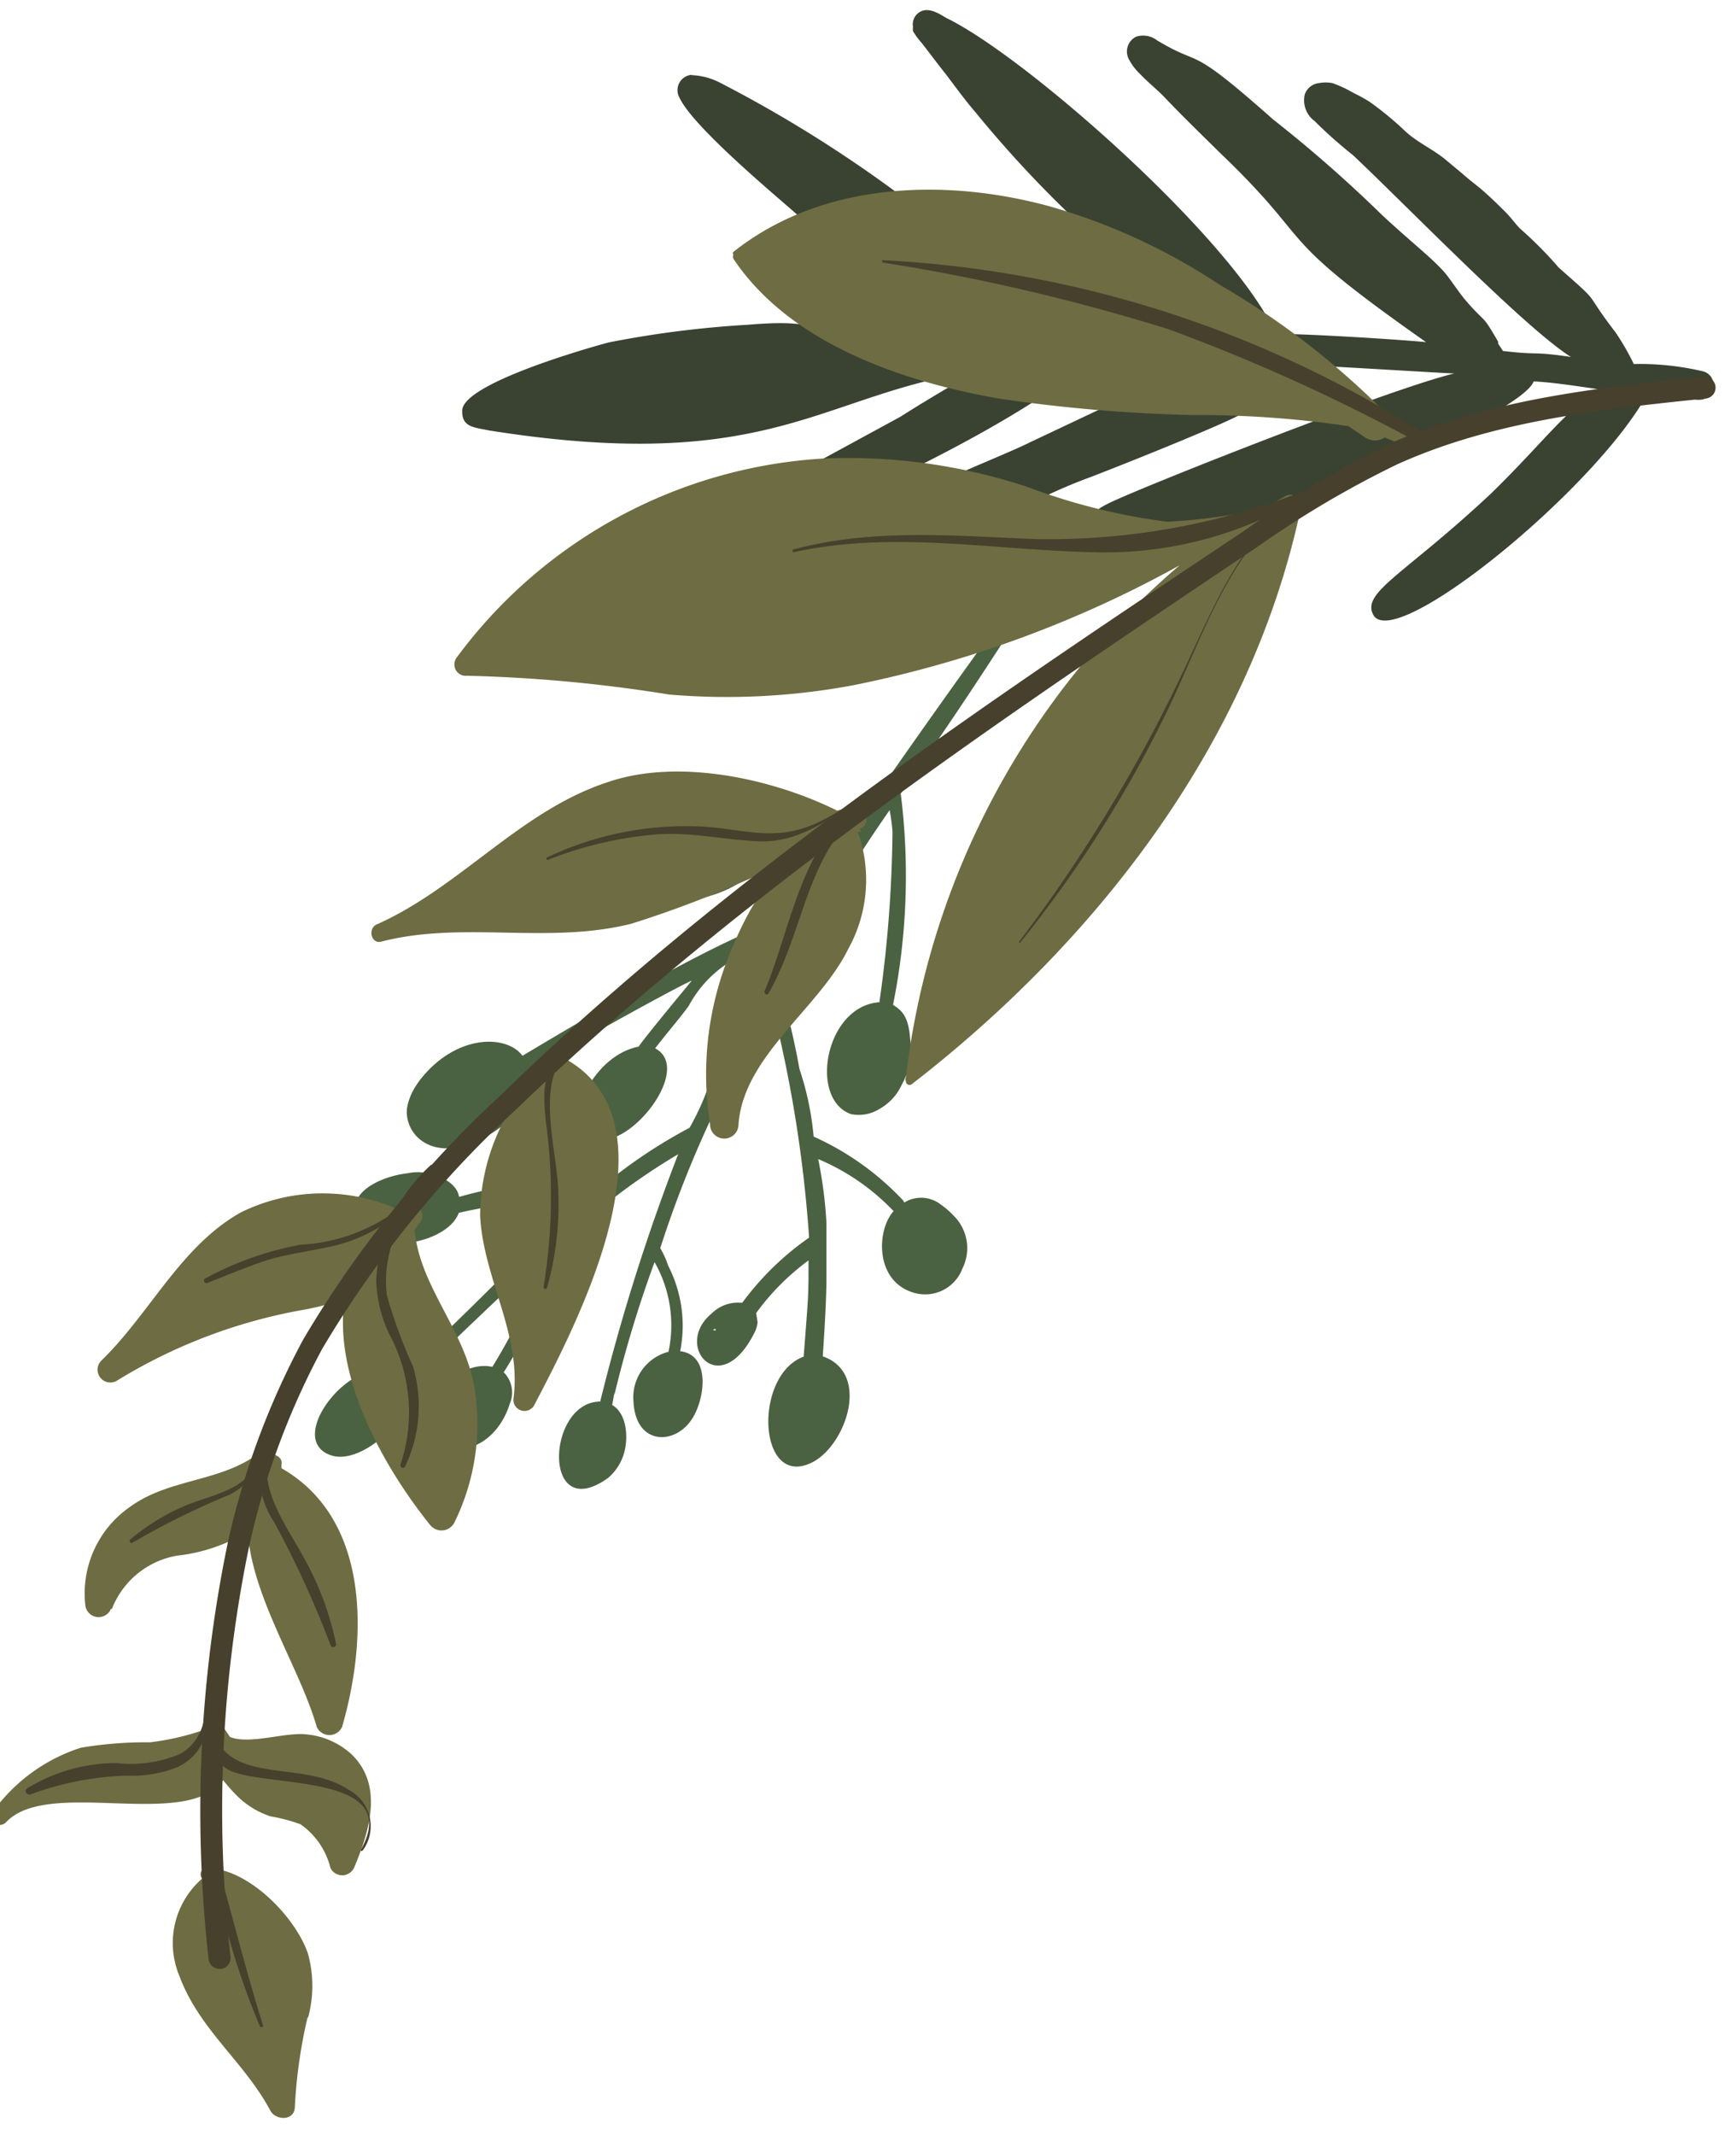 <svg id="Layer_1" data-name="Layer 1" xmlns="http://www.w3.org/2000/svg" viewBox="0 0 61 75"><defs><style>.cls-1{fill:#4a6241;}.cls-2{fill:#3a4332;}.cls-3{fill:#1b1515;}.cls-4{fill:#6e6c42;}.cls-5{fill:#46402d;}</style></defs><title>Artboard 1</title><path class="cls-1" d="M31.75,42.19a9.84,9.84,0,0,0-3.16-2.26,10.38,10.38,0,0,0-.5-2.38,25.5,25.5,0,0,0-.67-2.83c1.05-1.82,2-3.61,3.84-6.26a7,7,0,0,1,.1.75,44.56,44.56,0,0,1-.46,6c-1.9.13-2.49,3.4-1,3.93a1.37,1.37,0,0,0,1-.18,1.85,1.85,0,0,0,.78-.84,2.55,2.55,0,0,0,.3-1.63c-.06-.83-.32-1-.6-1.19a23,23,0,0,0,.27-7.42c3.51-5,4-6.15,4.87-7.08.11-.12.1-.23,0-.32a.23.23,0,0,0-.32,0c-.57.5-5.86,8.09-6.28,8.71A6.09,6.09,0,0,0,28.64,29a6.81,6.81,0,0,0-2,.36c-.67-1.84-4.29-.87-4.67,1.14s4.8,1.22,4.76-.63a5.9,5.9,0,0,1,2.93-.34c-.48.72-1.12,1.77-1.69,2.78-1-.43-8.71,4.25-9.61,4.78-.57-.75-2.25-.74-3.48.7a3.12,3.12,0,0,0-.28.38,2.05,2.05,0,0,0-.3.77,1.25,1.25,0,0,0,.51,1.13c1.37,1,3.91-1,3.83-2a.85.85,0,0,0,0-.48c2.14-1.27,5.31-3,5.67-3.14-.18.22-1.66,2-1.87,2.32-1.46.28-2.49,2.26-1.88,2.87.87,1.57,4-2,2.46-2.81.48-.62.82-1,1.18-1.49a4.11,4.11,0,0,1,3.29-2.16l-1.77,3.3c-.26.48-.51,1-.75,1.47a9.19,9.19,0,0,1-.74,1.67,18,18,0,0,0-3,2,4.79,4.79,0,0,0-.86-.09,13.42,13.42,0,0,0-4.24.52c-.06-.45-.62-.74-1.07-.83a1.83,1.83,0,0,0-.75,0c-.71.08-1.8.48-1.85,1.23-.12,1.83,3.21,1.41,3.66.16a14.21,14.21,0,0,1,4.38-.34,19.41,19.41,0,0,1-1.81,1.62c-1,.84-.71.7-4.68,4.5-1.35-1.19-4.11,2.12-2.4,2.73,1,.37,2.63-1.11,2.59-1.89a1.26,1.26,0,0,0,0-.45c.7-.67,4.24-4.1,5-4.71a21,21,0,0,1-1.9,3.95c-1.54-.34-3.18,2.25-1.7,2.78,1.08.38,2-.46,2.31-1.48a1,1,0,0,0-.21-1.11,18,18,0,0,0,1.56-3.11c.14-.33.27-.64.39-1a4.24,4.24,0,0,1,1.52-1.7,21.89,21.89,0,0,1,2.66-1.85,70.75,70.75,0,0,0-2.74,8.69c-1.89,0-2.06,4.36.28,2.68a1.82,1.82,0,0,0,.52-.75c.21-.58.16-1.5-.38-1.81l.08-.43V49A41.77,41.77,0,0,1,23,44.34a4.48,4.48,0,0,1,.49,3.15,1.65,1.65,0,0,0-1.23,1.75c.07,1.5,1.38,1.54,2,.69.48-.63.78-2.32-.36-2.46a4.6,4.6,0,0,0-.42-3,3.22,3.22,0,0,0-.28-.62l0,0a38.77,38.77,0,0,1,3.93-8.52,45.9,45.9,0,0,1,1.3,8.15,10,10,0,0,0-2.35,2.29,1.32,1.32,0,0,0-1.08.38c-1.35,1.12.29,3.08,1.5.69a1,1,0,0,0,.12-.39s-.05-.32-.05-.32a8.5,8.5,0,0,1,1.84-1.85c0,1.3,0,1.15-.17,3.38-1.79.66-1.61,4.69.31,3.71,1.17-.6,2.06-3.13.36-3.72,0,0,.11-1.5.13-2.59,0-.71,0-1.4,0-2.1a15.54,15.54,0,0,0-.29-2.24,7.87,7.87,0,0,1,2.65,1.83c-.59.64-.68,2.44.69,2.86a1.4,1.4,0,0,0,1.73-.85,1.6,1.6,0,0,0-.33-1.87,2.64,2.64,0,0,0-.43-.37,1.12,1.12,0,0,0-1.29-.07m-6.62,4.49h0C25.06,46.73,25,46.74,25.14,46.68Z"/><path class="cls-2" d="M24.31,2.64a2.38,2.38,0,0,1,1,.27,45.61,45.61,0,0,1,11.91,8.86c3.59-.08,4.59-.19,5.4-.13a40.32,40.32,0,0,1-8.33-7.68c-.38-.44-.72-.91-1.06-1.36-.2-.25-.39-.5-.58-.75l-.27-.35a2.43,2.43,0,0,1-.3-.41.78.78,0,0,1,0-.15.51.51,0,0,1,.17-.47c.33-.27.73,0,1,.16l0,0h0c2.79,1.35,10,7.72,11.53,11l.07.1c1.3,0,4.59.22,5.26.29-5.57-3.91-3.74-3.29-7.22-6.63-.66-.65-1.31-1.28-1.94-1.94-.28-.3-.62-.56-.9-.86a2,2,0,0,1-.39-.52v0a.58.58,0,0,1,.26-.78.8.8,0,0,1,.74.13c1.67,1,1,.05,4.08,2.78l0,0a47.36,47.36,0,0,1,3.86,3.39c.39.36.8.72,1.2,1.07s.6.53.87.81.56.78.88,1.14c.7.8.51.39,1.09,1.39a.19.19,0,0,1,0,.07s.16.24.17.26c1.38.16.94,0,2.39.21-1.6-1-5.79-5.33-7.66-7.09l0,0,0,0a15.89,15.89,0,0,1-1.35-1.2.9.9,0,0,1-.34-.94.59.59,0,0,1,.49-.39,1.3,1.3,0,0,1,.48,0,4.21,4.21,0,0,1,.73.34q.31.15.58.32a11.44,11.44,0,0,1,1.27,1.05c.43.39,1,.64,1.42,1l.6.5c.22.2.46.37.69.57s.51.47.76.72.35.41.53.6A13.92,13.92,0,0,1,54.77,9.4l0,0,0,0c1.6,1.41.78.69,2,2.28a9.17,9.17,0,0,1,.64,1.11,9.61,9.61,0,0,1,2.45.26c.62.2.39,1.25-.46.94a6.44,6.44,0,0,0-1.52-.14h0c-1.85,3.38-9,9.18-9.64,7.72-.37-.78,1.14-1.41,4.15-4.23,1.79-1.74,2.63-2.95,3.82-3.66-.77-.11-1.65-.25-2.32-.28-.42,1.15-8.71,4.53-9.9,4.9l0,0c-.91.31-5.3,1.25-5.7.38-.22-.47.22-.78.67-1,1.06-.53,9.81-4,12.14-4.56-.24,0-4.88-.29-5.15-.28h-.11s0,0,0,0h-.19a14.67,14.67,0,0,1-1.89,1.62c-.42.33-5,2.14-5.52,2.33-2.26.84-2.83,1.57-5.59,1.92-.68.07-1.37.13-1.35-.56s3.68-2,4.91-2.62c3.8-1.79,4.48-2.14,6-2.76-.08,0-4.13,0-4.24,0-.64,1.3-11.35,6.84-11.95,5.56-.26-.56.77-1.07,1.32-1.35l4.3-2.34c1.27-.81,2.58-1.54,2.67-1.6-5.47.8-7.19,3.66-17.14,2.08-.52-.11-.94-.11-.93-.69,0-.93,4.25-2.16,5.15-2.4a36.06,36.06,0,0,1,4.88-.62c2.41-.2,1.92.18,4.13.3A11.3,11.3,0,0,1,31.8,12c.35.05.9,0,1.12.23,0,0,0,0,0,0,.23,0,1.48-.22,1.48-.22A19.07,19.07,0,0,1,28,7.53c-.83-.73-3.64-3.07-4.12-4.09a.54.54,0,0,1,.41-.81"/><path class="cls-3" d="M7.29,60.81,7.13,61Z"/><path class="cls-3" d="M7.12,60.74,7,60.91a.11.11,0,0,0,.14.14L7.35,61c.3-.14-.09-.54-.24-.23"/><path class="cls-4" d="M49.8,15.2a8,8,0,0,0-.93-.47.59.59,0,0,0-.09-.13A28.14,28.14,0,0,0,42.85,10a21.41,21.41,0,0,0-6-2.76c-3.69-1-8-.84-11.08,1.61a.06.06,0,0,0,0,.09.2.2,0,0,0,0,.15c2,3,6,4.33,9.32,4.91a54.44,54.44,0,0,0,6.78.58,36.42,36.42,0,0,1,5.51.39l.59.4a.63.63,0,0,0,.69,0l.83.34c.29.11.57-.32.28-.49M26.43,9.08l0,0,.36.1Z"/><path class="cls-4" d="M9.5,63.81a6,6,0,0,1,1.06.28,2.64,2.64,0,0,1,1.05,1.53.46.46,0,0,0,.83,0c.53-1.26,1.06-2.9-.1-4a2.72,2.72,0,0,0-1.59-.69c-.73-.08-2,.37-2.67.09l-.38-.56a.31.31,0,0,0-.55.15,1.33,1.33,0,0,0,0,.17,9.09,9.09,0,0,1-1.88.43,13.8,13.8,0,0,0-2.43.19A6.11,6.11,0,0,0-.25,63.65c-.25.29.21.64.47.36,1.5-1.57,6.32.31,7.62-1.47a6.46,6.46,0,0,0,.43.49,3,3,0,0,0,1.23.78"/><path class="cls-4" d="M10.82,70.9a4.25,4.25,0,0,0,0-2.27c-.45-1.32-2.17-3.06-3.63-3A.24.24,0,0,0,7.1,66h0a3,3,0,0,0-.8,3.41c.71,1.91,2.27,3,3.2,4.74.19.35.84.37.86-.12a17.58,17.58,0,0,1,.45-3.17"/><path class="cls-4" d="M3.93,56.53a3,3,0,0,1,2.31-1.88,6,6,0,0,0,1.82-.5,4.46,4.46,0,0,0,.64-.41c.13,2.35,1.83,4.83,2.43,6.93a.49.49,0,0,0,.89,0c.9-3.1,1-7.3-2.13-9.09,0,0,0-.08,0-.12.08-.31-.41-.5-.58-.24l0,.08h0a.2.2,0,0,0-.32-.17c-1.34.94-3.07.83-4.41,1.8A3.7,3.7,0,0,0,3,56.41a.47.47,0,0,0,.9.11"/><path class="cls-4" d="M10.75,46a10.52,10.52,0,0,0,1.36-.36c-.41,2.72,1.36,5.89,3,7.93a.51.51,0,0,0,.87-.11,7.84,7.84,0,0,0,.68-4.78c-.37-2-1.92-3.51-2.09-5.47l.2-.28a.4.4,0,0,0-.55-.56l-.19.14a6.5,6.5,0,0,0-5.56.08c-2.12,1.18-3.21,3.57-4.91,5.21a.45.45,0,0,0,.54.71A18.71,18.71,0,0,1,10.75,46"/><path class="cls-4" d="M45.2,17.41l-.84.47a20.78,20.78,0,0,1-3.35.45,21.79,21.79,0,0,1-4.9-1.22,20,20,0,0,0-7.2-1,17.29,17.29,0,0,0-12.87,7,.4.4,0,0,0,.37.63,52,52,0,0,1,7.1.66A24.09,24.09,0,0,0,30,24.07a39.77,39.77,0,0,0,11.45-4.21,27.9,27.9,0,0,0-9.62,18,.13.13,0,0,0,0,.12.13.13,0,0,0,.22.1C38.61,33,44,26,45.72,17.8a.38.38,0,0,0-.52-.39"/><path class="cls-4" d="M30.21,29.11c.43-.14.23-.82-.21-.76a5.25,5.25,0,0,0-.58.13c-2.3-1.14-5.61-1.85-8.07-1-3.07,1-5.19,3.7-8.12,5-.31.14-.19.7.17.6,2.86-.74,5.86.11,8.79-.63a38,38,0,0,0,6.08-2.51c-1.34.67-2.17,2.41-2.69,3.72a11.23,11.23,0,0,0-.63,5.84.48.48,0,0,0,1,0c.17-2.4,2.84-4.08,3.86-6.17a5,5,0,0,0,.33-4.11l.12,0m-1.48.69a.16.16,0,0,0-.17,0l.42-.18Z"/><path class="cls-4" d="M16.87,42.7c.11,2.23,1.48,4.18,1.17,6.46a.39.39,0,0,0,.74.19c1.51-2.89,5.33-10.16.83-12.28a.38.38,0,0,0-.52.46,7.24,7.24,0,0,0-2.22,5.16"/><path class="cls-5" d="M46.38,17.13C44,18.27,43,20.54,41.92,22.85a53.39,53.39,0,0,1-6.13,10.26,0,0,0,0,0,.06,0,42.63,42.63,0,0,0,5-7.8c1.46-2.89,2.42-6.63,5.53-8.18,0,0,0-.05,0,0"/><path class="cls-5" d="M46.43,17a24.63,24.63,0,0,1-10,1.94c-2.89-.11-5.71-.39-8.54.36-.06,0-.05.11,0,.1,3.51-.77,7-.07,10.55,0a13.49,13.49,0,0,0,8-2.34s0-.07,0-.06"/><path class="cls-5" d="M31.07,27.83c-2.82.94-3.2,4.66-4.21,7,0,.1.1.15.15.06,1.4-2.46,1.32-5.5,4.1-7a0,0,0,0,0,0-.09"/><path class="cls-5" d="M31,27.67c-.82.34-1.5.87-2.29,1.24-1.46.67-2.53.23-4,.13a11.39,11.39,0,0,0-5.46,1.07.05.05,0,0,0,0,.1,13.23,13.23,0,0,1,3.87-.9c1.28-.08,2.42.22,3.67.25,1.65,0,2.77-1.2,4.19-1.85a0,0,0,0,0,0-.06"/><path class="cls-5" d="M19.92,36.87c-.89.63-.84,1.51-.74,2.52a19.47,19.47,0,0,1-.08,5.82c0,.08.11.11.13,0A10.73,10.73,0,0,0,19.62,42c0-1.53-.87-3.92.36-5.1a0,0,0,0,0-.05-.07"/><path class="cls-5" d="M15.15,40.92A5.86,5.86,0,0,0,13.22,45a4.7,4.7,0,0,0,.46,1.87,5.79,5.79,0,0,1,.39,4.59.09.09,0,0,0,.16.07A4.92,4.92,0,0,0,14.51,48a17.59,17.59,0,0,1-.91-2.47c-.24-1.67.73-3.27,1.58-4.6,0,0,0,0,0,0"/><path class="cls-5" d="M14.67,41.9a6.27,6.27,0,0,1-4.12,1.83,11.31,11.31,0,0,0-3.33,1.18.08.08,0,0,0,.07.16c.69-.27,1.37-.56,2.07-.79s1.71-.34,2.56-.56a5.6,5.6,0,0,0,2.79-1.79s0-.05,0,0"/><path class="cls-5" d="M9.53,50.38a2.88,2.88,0,0,0,.09,3.07,34.9,34.9,0,0,1,2,4.36.1.1,0,0,0,.19-.05,10.57,10.57,0,0,0-1.18-3.12c-.74-1.33-1.75-2.62-1-4.22a0,0,0,0,0-.08,0"/><path class="cls-5" d="M9.11,51c-.19,1.37-1.7,1.49-2.7,1.94a7.73,7.73,0,0,0-1.84,1.15.07.07,0,0,0,.08.11A27.37,27.37,0,0,1,7.9,52.58,1.92,1.92,0,0,0,9.15,51a0,0,0,0,0,0,0"/><path class="cls-5" d="M7.29,59.49c-.15.93-.22,2.07.68,2.65,1.09.71,6.27.05,4.71,2.85,0,0,0,.09.08,0a1.44,1.44,0,0,0-.49-2.1c-1.92-1.29-5.12.27-4.9-3.43a0,0,0,0,0-.08,0"/><path class="cls-5" d="M7.26,59.17c0,.91,0,1.89-.91,2.44a4.46,4.46,0,0,1-2.26.33,6,6,0,0,0-3.14.89c-.12.08,0,.25.12.21a10.68,10.68,0,0,1,3.39-.66,4.3,4.3,0,0,0,1.78-.3c1.17-.56,1.16-1.77,1.06-2.92,0,0,0,0,0,0"/><path class="cls-5" d="M7.28,64.38a26.59,26.59,0,0,0,1.85,6.8c0,.08.14,0,.12,0C8.53,68.89,8,66.62,7.32,64.36c0,0,0,0,0,0"/><path class="cls-5" d="M31,9.22a70.17,70.17,0,0,1,10.07,2.35,65.89,65.89,0,0,1,8.81,4c.19.1.36-.21.19-.32A39,39,0,0,0,31,9.14a0,0,0,0,0,0,.07"/><path class="cls-5" d="M7.57,69.14a.38.38,0,0,1-.24-.32A46.43,46.43,0,0,1,8,54.22a27.55,27.55,0,0,1,2.66-7.17,37.87,37.87,0,0,1,6.93-8.57c7.9-7.68,17.19-13.87,26.17-19.86a35.63,35.63,0,0,1,5-3c3.52-1.59,7.37-2,11.1-2.38a.38.38,0,1,1,.08.76c-3.67.38-7.46.78-10.86,2.32a35.11,35.11,0,0,0-4.91,2.9C35.22,25.23,26,31.4,18.11,39a37.16,37.16,0,0,0-6.79,8.39,26.78,26.78,0,0,0-2.58,7A45.69,45.69,0,0,0,8.1,68.75a.38.38,0,0,1-.53.39"/><path class="cls-5" d="M2.77,52.6l0,0a0,0,0,0,0,0,0l0,0a0,0,0,0,0,0,0"/></svg>